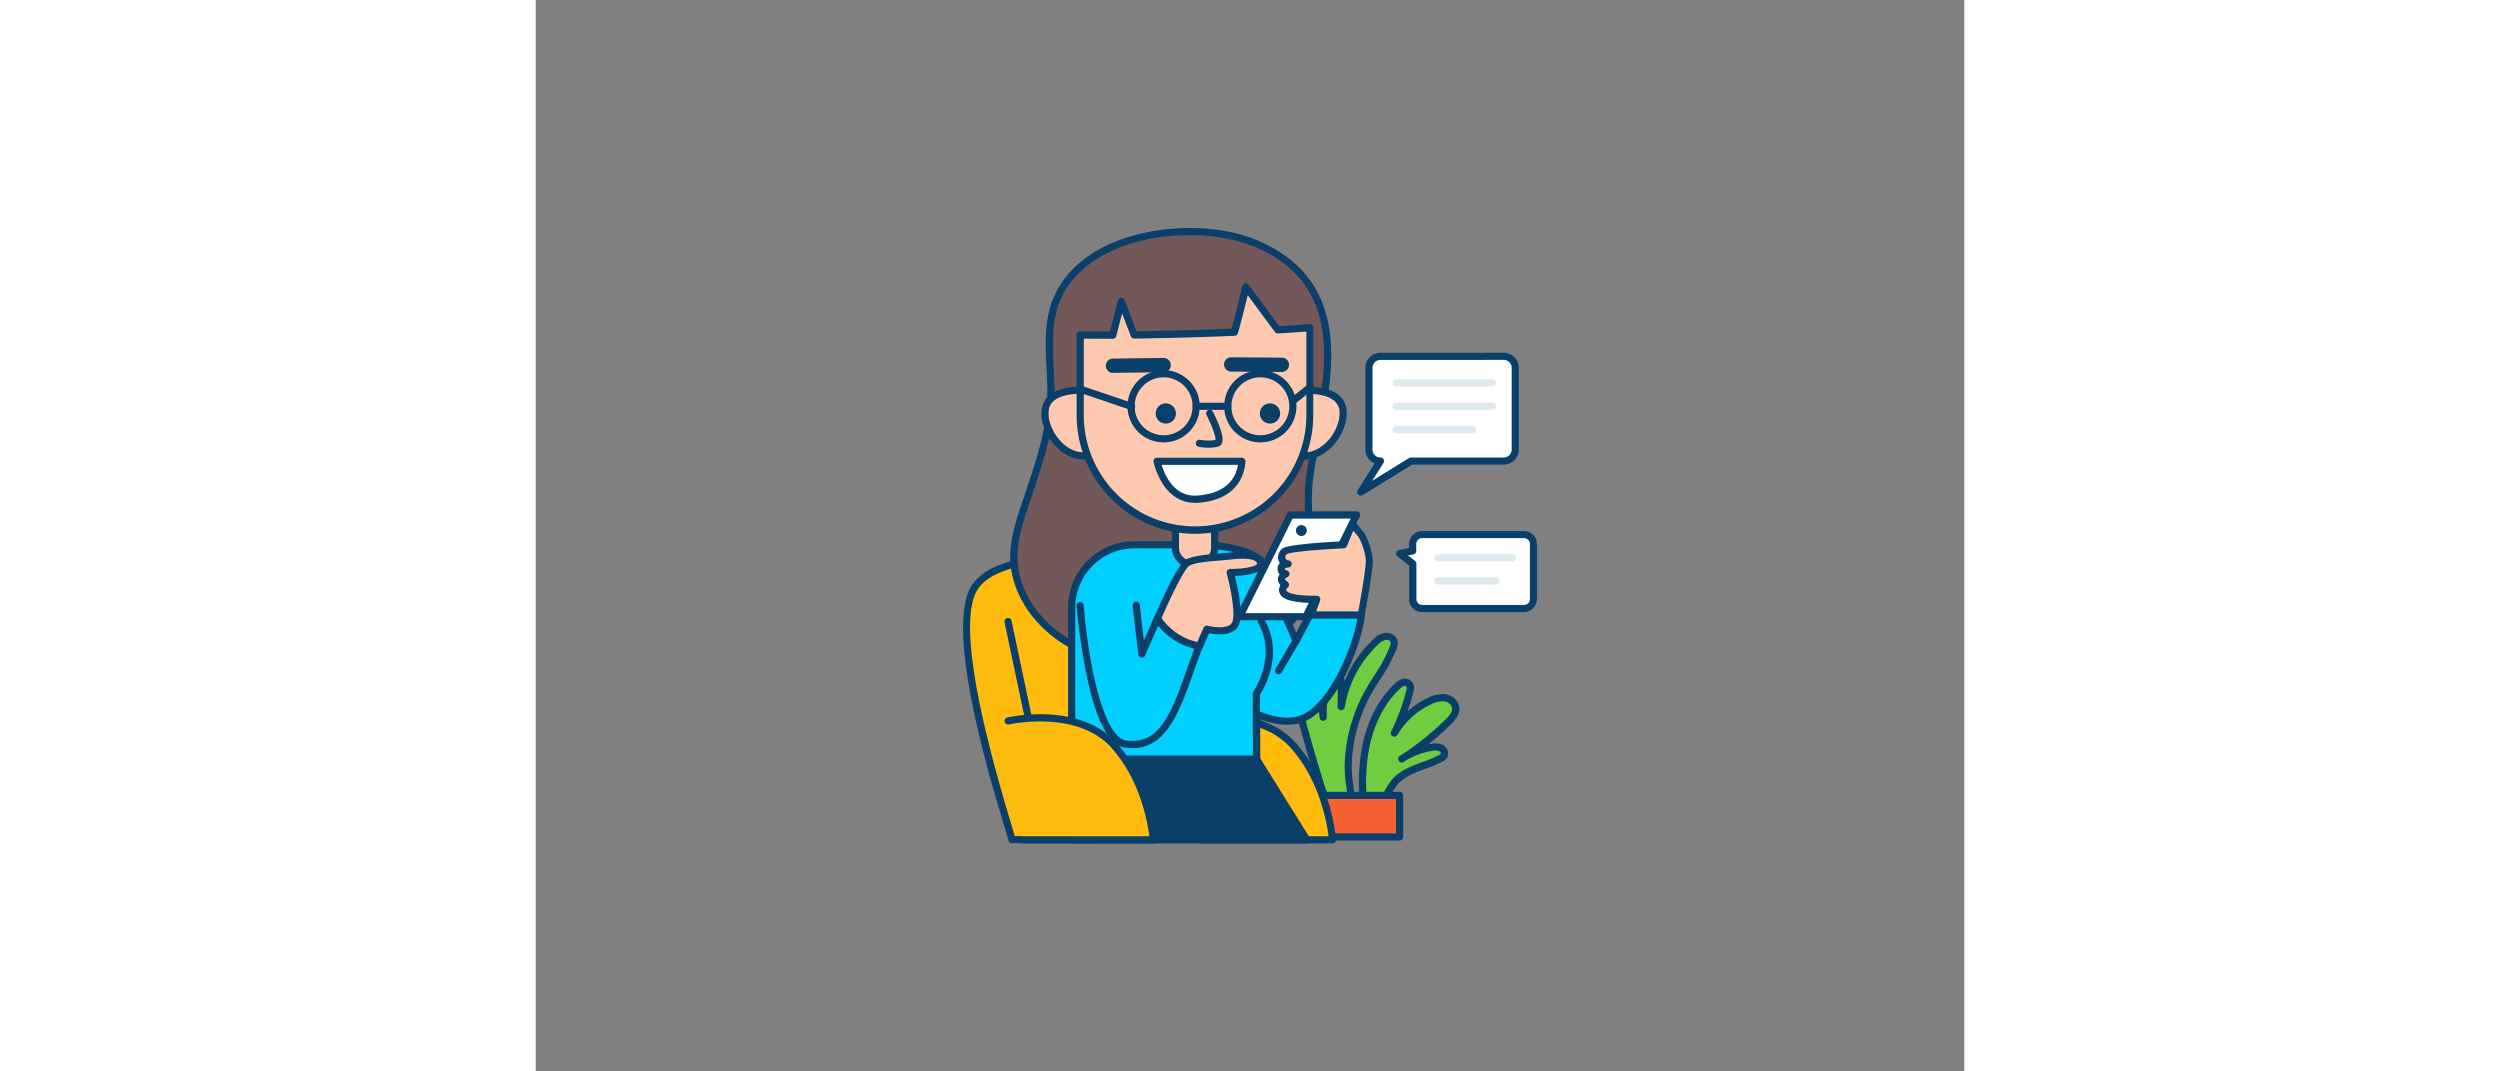 <svg xmlns="http://www.w3.org/2000/svg" viewBox="0 0 400 300" data-imageid="school-6" imageName="Chatting" class="illustrations_image" style="width: 700px;"><rect x="0" y="0" width="400" height="300" fill="#808080" stroke="none"/><g id="_101_chatting_outline" data-name="#101_chatting_outline"><path d="M233.14,193.7c2.34-4.16,5.38-8,7-12.5a2.89,2.89,0,0,0,.24-1.44,2.2,2.2,0,0,0-2.57-1.53,5.56,5.56,0,0,0-2.79,1.7,32.26,32.26,0,0,0-9.5,18l.07-6.26c0-1.22-.21-2.78-1.39-3.1-1.38-.37-2.35,1.33-2.69,2.71a36.21,36.21,0,0,0-1,9.62c-.21-1.93-.48-4-1.79-5.42s-4-1.63-5,.08a4.64,4.64,0,0,0,0,3.3q2.76,10.4,5.93,20.68c.65,2.14,1.39,4.37,3,5.9,2,1.91,5.61,2.3,5.59-1.08s-.9-6.82-.78-10.31A44.76,44.76,0,0,1,233.14,193.7Z" fill="#70cc40"/><path d="M226,227.87a6.08,6.08,0,0,1-4-1.72c-1.73-1.64-2.51-3.84-3.28-6.33-2.11-6.83-4.1-13.8-5.93-20.73a5.37,5.37,0,0,1,.05-4,3.29,3.29,0,0,1,2.59-1.71,4.76,4.76,0,0,1,4,1.42c.12.14.23.27.34.42a37.05,37.05,0,0,1,.78-4.18,5.39,5.39,0,0,1,2-3.17,2.38,2.38,0,0,1,1.89-.26c.86.23,1.86,1,2.08,3.06a33.2,33.2,0,0,1,7.79-11.45,6.55,6.55,0,0,1,3.32-2,3.55,3.55,0,0,1,2.59.6,2.74,2.74,0,0,1,1.13,1.76,4.06,4.06,0,0,1-.28,1.94,44.09,44.09,0,0,1-4.64,8.72c-.82,1.28-1.66,2.6-2.4,3.93h0a43.75,43.75,0,0,0-5.55,19.87,35.15,35.15,0,0,0,.38,5.43,42.49,42.49,0,0,1,.4,4.84,3.23,3.23,0,0,1-1.85,3.27A3.58,3.58,0,0,1,226,227.87Zm-10-32.55-.3,0a1.37,1.37,0,0,0-1.08.66,3.81,3.81,0,0,0,.11,2.58c1.82,6.9,3.81,13.84,5.91,20.65.68,2.21,1.36,4.16,2.75,5.47,1,.93,2.45,1.41,3.25,1.06.17-.07.65-.28.65-1.42a38.92,38.92,0,0,0-.39-4.61,37.23,37.23,0,0,1-.39-5.74,45.67,45.67,0,0,1,5.81-20.78h0c.77-1.38,1.62-2.72,2.45-4a41.57,41.57,0,0,0,4.44-8.32,2.34,2.34,0,0,0,.19-1,.76.76,0,0,0-.31-.45,1.57,1.57,0,0,0-1.1-.25,4.92,4.92,0,0,0-2.27,1.44,31.15,31.15,0,0,0-9.2,17.42,1,1,0,0,1-1.08.83,1,1,0,0,1-.91-1l.07-6.26c0-1.2-.24-2-.65-2.12a.44.44,0,0,0-.36,0,3.38,3.38,0,0,0-1.1,1.93,35.47,35.47,0,0,0-1,9.35,1,1,0,0,1-2,.13c-.21-2-.47-3.7-1.53-4.84A2.76,2.76,0,0,0,216,195.32Zm17.19-1.62h0Z" fill="#093f68"/><path d="M232.32,209.66c1.2-6.44,4-12.73,8.68-17.31a4.42,4.42,0,0,1,1.82-1.21,1.69,1.69,0,0,1,1.93.69,2.43,2.43,0,0,1,0,1.72,58.2,58.2,0,0,1-4.33,11.71,22.64,22.64,0,0,1,9.82-8.94,7.89,7.89,0,0,1,4.26-.93,3.46,3.46,0,0,1,3.08,2.71c.21,1.55-.95,2.92-2.06,4a79,79,0,0,1-12.91,10.37,21.39,21.39,0,0,1,8.29-3.2,4.16,4.16,0,0,1,2.57.19,1.65,1.65,0,0,1,.82,2.18,2.33,2.33,0,0,1-.94.75c-4.19,2.19-9.34,2.87-12.57,6.32-2.51,2.67-3.33,6.47-5.15,9.65a3.65,3.65,0,0,1-1.78,1.77c-2.85,1-2.24-7.11-2.29-8.71A54.63,54.63,0,0,1,232.32,209.66Z" fill="#70cc40"/><path d="M233.39,231.22a2,2,0,0,1-1.2-.39c-1.63-1.19-1.71-4.79-1.65-8.38,0-.42,0-.77,0-1a54.65,54.65,0,0,1,.79-12h0c.94-5.08,3.26-12.3,9-17.84a5.29,5.29,0,0,1,2.27-1.47,2.67,2.67,0,0,1,3.07,1.21,3.36,3.36,0,0,1,.07,2.41c-.46,1.85-1,3.67-1.66,5.47a23.3,23.3,0,0,1,5.75-3.84,8.82,8.82,0,0,1,4.82-1,4.46,4.46,0,0,1,3.95,3.57c.25,2-1.05,3.56-2.36,4.86a81.75,81.75,0,0,1-6.29,5.61c.27-.06.54-.1.82-.15a5.18,5.18,0,0,1,3.18.29,2.89,2.89,0,0,1,1.44,1.77,2.29,2.29,0,0,1-.22,1.82,3.32,3.32,0,0,1-1.34,1.12,40.38,40.38,0,0,1-4.73,2c-2.89,1.06-5.63,2.07-7.57,4.14a18.75,18.75,0,0,0-3.22,5.68,36.17,36.17,0,0,1-1.8,3.78,4.53,4.53,0,0,1-2.31,2.23A2.36,2.36,0,0,1,233.39,231.22Zm0-2a.25.25,0,0,0,.14,0,2.79,2.79,0,0,0,1.23-1.32,35.58,35.58,0,0,0,1.69-3.58A20.68,20.68,0,0,1,240,218c2.27-2.42,5.36-3.55,8.34-4.65a37.18,37.18,0,0,0,4.49-1.87,1.61,1.61,0,0,0,.56-.39.3.3,0,0,0,0-.23.92.92,0,0,0-.44-.53,3.35,3.35,0,0,0-1.95-.09,20.27,20.27,0,0,0-7.72,2.93l-.19.12a1,1,0,1,1-1.09-1.67l.2-.13A78.78,78.78,0,0,0,254.8,201.4c1-1,1.93-2.07,1.78-3.17a2.52,2.52,0,0,0-2.22-1.85,7,7,0,0,0-3.71.85,21.67,21.67,0,0,0-9.37,8.54,1,1,0,0,1-1.34.37,1,1,0,0,1-.42-1.32,58.38,58.38,0,0,0,4.26-11.52,1.88,1.88,0,0,0,.08-1,.74.74,0,0,0-.78-.19,3.56,3.56,0,0,0-1.38,1c-5.33,5.18-7.51,12-8.4,16.78a53.77,53.77,0,0,0-.75,11.55c0,.24,0,.62,0,1.09-.09,5.73.56,6.61.84,6.73Zm0,0h0Z" fill="#093f68"/><rect x="215.92" y="222.71" width="25.97" height="11.64" fill="#f56132"/><path d="M241.89,235.34h-26a1,1,0,0,1-1-1V222.71a1,1,0,0,1,1-1h26a1,1,0,0,1,1,1v11.63A1,1,0,0,1,241.89,235.34Zm-25-2h24v-9.63h-24Z" fill="#093f68"/><path d="M133.36,235.16c0-1.12-19.54-58.23-10.15-71.08s49.92-6.34,55.41-5.5S213.47,235,213.47,235Z" fill="#ffbc0e"/><path d="M133.36,236.16a1,1,0,0,1-1-.92c-.07-.32-.52-1.82-1.05-3.55-4.26-14.05-17.23-56.82-8.92-68.2s38.66-8.62,56-6l.36.05c1.19.18,4,.61,20.25,39.1,7.94,18.79,15.3,37.71,15.38,37.9a1,1,0,0,1-.11.93,1,1,0,0,1-.82.43l-80.1.21Zm17.73-79c-14,0-23.45,2.54-27.08,7.5-5.12,7-2,29.37,9.23,66.44.47,1.56.75,2.48.91,3L212,234c-13.78-35.35-30.08-73.08-33.58-74.4l-.32-.05A181.34,181.34,0,0,0,151.09,157.17Z" fill="#093f68"/><path d="M182.42,201.84s19.32-4.44,29.46,6.62,11.21,26.7,11.21,26.7H186.4" fill="#ffbc0e"/><path d="M223.09,236.16H186.4a1,1,0,0,1,0-2H222c-.46-3.67-2.57-16-10.84-25-9.62-10.49-28.31-6.36-28.5-6.31a1,1,0,0,1-.45-1.95,45.75,45.75,0,0,1,11.2-.87c8.25.37,14.9,3.06,19.22,7.78C222.87,219,224,234.44,224.09,235.09a1,1,0,0,1-.27.75A1,1,0,0,1,223.09,236.16Z" fill="#093f68"/><polygon points="150.07 212.56 150.07 235.16 215.92 235.16 201.83 212.54 150.07 212.56" fill="#093f68"/><path d="M215.92,236.16H150.07a1,1,0,0,1-1-1V212.55a1,1,0,0,1,1-1h51.76a1,1,0,0,1,.85.48l14.09,22.61a1,1,0,0,1,0,1A1,1,0,0,1,215.92,236.16Zm-64.85-2h63.05l-12.85-20.62h-50.2Z" fill="#093f68"/><path d="M138.28,137.63l-.26.77c-2,5.9-4.3,11.87-4.15,18.09.24,10,7.2,19,16,23.88s19.14,6,29.17,5.79c7.42-.19,14.95-1.15,21.7-4.22s12.7-8.48,15.14-15.49c3.53-10.14-.67-21.37.73-32,2.26-17.27,10.63-39.26-.45-55.16-3.6-5.16-9-8.82-14.86-11.21-18-7.41-52.72-2.7-56.9,20.9-1.39,7.85.21,16.17-.2,24.09C143.75,121.4,140.87,129.76,138.28,137.63Z" fill="#725858"/><path d="M176.62,187.19c-11.06,0-20-1.95-27.25-5.94-9.79-5.39-16.27-15.1-16.5-24.74-.13-5.62,1.7-11,3.46-16.22.25-.74.5-1.47.74-2.21l.62-1.85c2.5-7.57,5.08-15.4,5.5-23.23.16-3.14,0-6.42-.16-9.6-.23-4.82-.48-9.81.37-14.61,1.43-8,6.44-14.63,14.5-19.06,12.21-6.72,31-7.83,43.77-2.59,6.64,2.72,11.93,6.72,15.3,11.55,8.88,12.74,5.61,29.31,2.73,43.92-.83,4.2-1.61,8.17-2.11,12a62.72,62.72,0,0,0,.22,13.41c.55,6.26,1.12,12.73-1,18.81-2.35,6.75-8.06,12.61-15.66,16.07-6,2.71-13,4.08-22.1,4.3C178.23,187.18,177.42,187.19,176.62,187.19Zm6.26-121.35c-8.1,0-16.78,1.66-24,5.64-7.52,4.13-12.18,10.24-13.5,17.66-.81,4.58-.57,9.45-.34,14.16a97.26,97.26,0,0,1,.15,9.81c-.42,8.1-3.05,16-5.6,23.75l-.35,1.09h0l-.26.76c-.24.74-.49,1.48-.74,2.22-1.71,5-3.48,10.27-3.36,15.53.21,8.94,6.28,18,15.47,23,7.46,4.11,16.83,6,28.66,5.67,8.83-.22,15.61-1.53,21.32-4.13,7.1-3.23,12.43-8.67,14.6-14.91,2-5.67,1.46-11.65.9-18a64,64,0,0,1-.21-13.84c.5-3.84,1.29-7.84,2.13-12.07,2.8-14.23,6-30.35-2.41-42.39-3.15-4.52-8.13-8.27-14.42-10.85A49,49,0,0,0,182.88,65.84Zm-44.6,71.79h0Z" fill="#093f68"/><path d="M217.25,171.18l-4.39,8.26s-4.09-9.35-6.51-15.27c-.77-1.87,1.33-11.64-22.35-11.64H167.67a17.6,17.6,0,0,0-17.6,17.6v42.41h51.76V199.93s5.78,2.8,11,1.8c9.82-1.86,17.5-21.38,18.29-29.53Z" fill="#00cfff" class="target-color"/><path d="M201.83,213.54H150.07a1,1,0,0,1-1-1V170.13a18.62,18.62,0,0,1,18.6-18.6H184c19.08,0,22.38,6.11,23.12,11.44a5.93,5.93,0,0,0,.15.82c1.74,4.24,4.36,10.3,5.68,13.35l3.41-6.43a1,1,0,0,1,1-.53l13.9,1a1,1,0,0,1,.92,1.09c-.76,7.92-8.4,28.39-19.09,30.43-4,.75-8.1-.48-10.22-1.29v11.11A1,1,0,0,1,201.83,213.54Zm-50.76-2h49.76V199.93a1,1,0,0,1,.47-.85,1,1,0,0,1,1-.05c.06,0,5.56,2.64,10.41,1.72,8.79-1.67,16.11-19.42,17.35-27.63l-12.2-.89-4.08,7.68a1,1,0,0,1-.92.53,1,1,0,0,1-.88-.6c0-.09-4.12-9.43-6.52-15.29a5.5,5.5,0,0,1-.28-1.31c-.4-2.9-1.36-9.71-21.14-9.71H167.67a16.62,16.62,0,0,0-16.6,16.6Z" fill="#093f68"/><path d="M179.13,147h11a0,0,0,0,1,0,0v6.34a4.67,4.67,0,0,1-4.67,4.67H183.8a4.67,4.67,0,0,1-4.67-4.67V147A0,0,0,0,1,179.13,147Z" fill="#ffc9b0"/><path d="M185.44,159H183.8a5.68,5.68,0,0,1-5.67-5.66V147a1,1,0,0,1,1-1h11a1,1,0,0,1,1,1v6.35A5.67,5.67,0,0,1,185.44,159Zm-5.31-11v5.35A3.67,3.67,0,0,0,183.8,157h1.64a3.67,3.67,0,0,0,3.67-3.66V148Z" fill="#093f68"/><path d="M163.92,118.43c0,5.09-4.77,9.22-10.66,9.22s-10.67-6.79-10.67-11.88,4.78-6.55,10.67-6.55S163.92,113.34,163.92,118.43Z" fill="#ffc9b0"/><path d="M153.26,128.65c-6.28,0-11.67-7.08-11.67-12.88,0-5,3.93-7.55,11.67-7.55,6.43,0,11.66,4.58,11.66,10.21S159.69,128.65,153.26,128.65Zm0-18.43c-9.67,0-9.67,4.17-9.67,5.55,0,4.79,4.55,10.88,9.67,10.88,5.32,0,9.66-3.69,9.66-8.22S158.58,110.22,153.26,110.22Z" fill="#093f68"/><path d="M226.08,115.77c0,5.09-4.77,11.88-10.66,11.88s-10.66-4.13-10.66-9.22,4.77-9.21,10.66-9.21S226.08,110.68,226.08,115.77Z" fill="#ffc9b0"/><path d="M215.42,128.65c-6.43,0-11.66-4.58-11.66-10.22s5.23-10.21,11.66-10.21c7.74,0,11.66,2.54,11.66,7.55C227.08,121.57,221.7,128.65,215.42,128.65Zm0-18.43c-5.33,0-9.66,3.68-9.66,8.21s4.33,8.22,9.66,8.22c5.11,0,9.66-6.09,9.66-10.88C225.08,114.39,225.08,110.22,215.42,110.22Z" fill="#093f68"/><path d="M216.78,91.77v24.45a32.16,32.16,0,1,1-64.32,0V93.83s3.41,0,9.1,0L164,84.45l3.55,9.31c7.58-.1,17.41-.32,28.09-.77h0c1.25-4.33,3.25-12.66,3.25-12.66l8.9,12.05C210.77,92.19,213.78,92,216.78,91.77Z" fill="#ffc9b0"/><path d="M184.62,149.47a33.25,33.25,0,0,1-33.16-33.25V93.83a1,1,0,0,1,1-1s3.16,0,8.32,0L163,84.2a1,1,0,0,1,1.91-.11l3.3,8.66c6.37-.09,15.92-.29,26.64-.73,1.23-4.4,3-11.86,3-11.94a1,1,0,0,1,.77-.74,1,1,0,0,1,1,.38l8.57,11.62c2.81-.18,5.63-.36,8.45-.57a1,1,0,0,1,1.07,1v24.45A33.24,33.24,0,0,1,184.62,149.47ZM153.46,94.83v21.39a31.16,31.16,0,1,0,62.32,0V92.84c-2.65.19-5.3.37-7.94.52A1,1,0,0,1,207,93l-7.63-10.33c-.68,2.76-1.89,7.62-2.75,10.6a1,1,0,0,1-.93.76c-11.43.48-21.6.68-28.11.77a1,1,0,0,1-.95-.65l-2.44-6.38-1.64,6.34a1,1,0,0,1-1,.75C157.71,94.84,154.88,94.84,153.46,94.83Z" fill="#093f68"/><path d="M161.62,104.4a2,2,0,0,1,0-4l14.2-.18h0a2,2,0,0,1,0,4l-14.2.18Z" fill="#093f68"/><path d="M208.93,104.14h0l-14.2-.09a2,2,0,0,1,0-4h0l14.2.09a2,2,0,0,1,0,4Z" fill="#093f68"/><path d="M197.68,129.16H174s2.22,11.16,11.19,10.6C198,139,197.68,129.16,197.68,129.16Z" fill="#fff"/><path d="M184.51,140.78c-9.14,0-11.49-11.31-11.52-11.43a1,1,0,0,1,1-1.19h23.71a1,1,0,0,1,1,1c0,.11.21,10.78-13.46,11.64Zm-9.25-10.62c.82,2.71,3.42,9,9.83,8.6,9.48-.59,11.22-6.28,11.53-8.6Z" fill="#093f68"/><path d="M201.78,207a1,1,0,0,1-1-1V194.21a1,1,0,0,1,.18-.57c.07-.1,6.68-9.72,1.36-19.12a1,1,0,0,1,.37-1.36,1,1,0,0,1,1.37.37c5.5,9.71-.14,19.24-1.28,21V206A1,1,0,0,1,201.78,207Z" fill="#093f68"/><path d="M188.57,125.36a17.53,17.53,0,0,1-2.92-.25,1,1,0,0,1-.81-1.15,1,1,0,0,1,1.16-.82,13.84,13.84,0,0,0,4.34.06c.13-.91-1-4-2.51-7a1,1,0,0,1,1.78-.92c1,2,3.39,6.9,2.52,8.84a1.69,1.69,0,0,1-1.12.95A10.48,10.48,0,0,1,188.57,125.36Z" fill="#093f68"/><ellipse cx="205.6" cy="115.77" rx="2.84" ry="2.84" fill="#093f68"/><ellipse cx="176.43" cy="115.77" rx="2.84" ry="2.84" fill="#093f68"/><path d="M202.91,123.87A10.11,10.11,0,1,1,213,113.76,10.11,10.11,0,0,1,202.91,123.87Zm0-18.22a8.11,8.11,0,1,0,8.1,8.11A8.12,8.12,0,0,0,202.91,105.65Z" fill="#093f68"/><path d="M175.81,123.87a10.11,10.11,0,1,1,10.11-10.11A10.11,10.11,0,0,1,175.81,123.87Zm0-18.22a8.11,8.11,0,1,0,8.11,8.11A8.11,8.11,0,0,0,175.81,105.65Z" fill="#093f68"/><path d="M193.8,114.76h-8.88a1,1,0,0,1,0-2h8.88a1,1,0,0,1,0,2Z" fill="#093f68"/><path d="M211.89,113.35a1,1,0,0,1-.77-.37,1,1,0,0,1,.15-1.4l5-4a1,1,0,0,1,1.4.15,1,1,0,0,1-.15,1.41l-5,4A1,1,0,0,1,211.89,113.35Z" fill="#093f68"/><path d="M166.71,114.76a1,1,0,0,1-.33-.05l-13.44-4.54a1,1,0,1,1,.64-1.9L167,112.81a1,1,0,0,1-.32,2Z" fill="#093f68"/><path d="M168.19,169.52c.6,5.74,1.58,13.67,1.58,13.67l4.35-10.05s5.55-3.59,9.7-.87c2.25,1.48,2,8.66,2,8.66-5.52,14.23-8.34,28.71-20,27.45-10.31,0-13.31-38.55-13.34-38.86" fill="#00cfff" class="target-color"/><path d="M167.2,209.46a14.41,14.41,0,0,1-1.45-.08c-4.78,0-8.48-6.41-11.31-19.43a173.17,173.17,0,0,1-3-20.26,1,1,0,0,1,.9-1.12,1,1,0,0,1,1.09.85s0,.09,0,.1c1.53,18.23,6,37.86,12.33,37.86h.11c9,1,12.31-8.26,16.47-20,.78-2.19,1.58-4.44,2.45-6.69.07-2.68-.37-6.85-1.56-7.62-3.1-2-7.31.12-8.36.72l-4.22,9.76a1,1,0,0,1-1.06.59,1,1,0,0,1-.85-.87c0-.08-1-8-1.58-13.68a1,1,0,0,1,.89-1.1,1,1,0,0,1,1.1.89c.33,3.22.79,7.16,1.13,10l2.88-6.66a1.06,1.06,0,0,1,.37-.44c.25-.16,6.15-3.91,10.8-.86,2.59,1.69,2.5,8.23,2.46,9.52a1.3,1.3,0,0,1-.07.33c-.88,2.28-1.7,4.58-2.49,6.8C180.36,199.06,176.66,209.45,167.2,209.46Z" fill="#093f68"/><path d="M185.83,180.93l2.07-4.79s6.25,1.71,7.95-1.39-1.4-14.47-1.4-14.47,8.7,0,8.52-2.51-4.83-2.59-8.37-2.15-10,.55-12.19,1.94-8.29,15.58-8.29,15.58S177.35,179.22,185.83,180.93Z" fill="#ffc9b0"/><path d="M185.83,181.93l-.2,0c-8.84-1.78-12.25-8-12.4-8.3a1,1,0,0,1,0-.86c1-2.42,6.31-14.56,8.69-16,1.86-1.16,5.91-1.49,9.48-1.79,1.14-.1,2.22-.18,3.11-.29,2.85-.35,6.62-.46,8.42,1a2.87,2.87,0,0,1,1.07,2,2.12,2.12,0,0,1-.6,1.61c-1.41,1.51-5.43,1.87-7.64,1.95.79,3.19,2.54,11.15,1,14-1.64,3-6.29,2.45-8.23,2.07l-1.74,4A1,1,0,0,1,185.83,181.93Zm-10.59-8.87a16.76,16.76,0,0,0,10,6.71l1.75-4a1,1,0,0,1,1.18-.57c1.42.39,5.73,1.06,6.8-.9s-.33-9.48-1.49-13.72a1,1,0,0,1,1-1.27h.09c2.57,0,6.5-.41,7.37-1.34.07-.07.07-.09.06-.1a.83.83,0,0,0-.34-.64c-.95-.78-3.53-1-6.9-.59-.92.11-2,.21-3.2.3-3.18.27-7.13.59-8.59,1.5C181.74,159.15,178.13,166.35,175.24,173.06Z" fill="#093f68"/><polygon points="211.31 144.2 229.86 144.2 215.65 172.68 197.1 172.68 211.31 144.2" fill="#fff"/><path d="M215.65,173.68H197.1a1,1,0,0,1-.85-.47,1,1,0,0,1-.05-1l14.21-28.49a1,1,0,0,1,.9-.55h18.55a1,1,0,0,1,.85.47,1,1,0,0,1,0,1l-14.21,28.49A1,1,0,0,1,215.65,173.68Zm-16.94-2H215l13.22-26.48H211.92Z" fill="#093f68"/><path d="M233.42,157c0-1.78-1.13-6-2.66-7.79s-2.14-2.53-2.14-2.53l-2.41,5.84s-15.08.72-16.49,1.82a2,2,0,0,0,.77,3.52s-1.54.24-1.68,1a1.43,1.43,0,0,0,1.29,1.82s-2.71,1.28-.13,3c0,0-2,1.66.25,2.95s8.55,1.16,8.55,1.16L217,172.2h14.11S233.46,159.94,233.42,157Z" fill="#ffc9b0"/><path d="M231.15,173.2H217a1,1,0,0,1-.83-.44,1,1,0,0,1-.1-.93l1.19-3c-2.11-.05-5.81-.27-7.58-1.3a2.72,2.72,0,0,1-1.55-2.11,2.58,2.58,0,0,1,.4-1.57,2.35,2.35,0,0,1-.71-1.81,2.31,2.31,0,0,1,.47-1.19l-.1-.13a2.49,2.49,0,0,1-.4-2.05,1.72,1.72,0,0,1,.58-1,2.74,2.74,0,0,1-.45-1,3.15,3.15,0,0,1,1.14-3.08c1.44-1.11,11.5-1.75,16.42-2l2.17-5.25a1,1,0,0,1,.79-.61,1,1,0,0,1,.92.37s.62.76,2.12,2.49c1.76,2,2.88,6.62,2.9,8.44h0c0,3-2.2,14.88-2.29,15.38A1,1,0,0,1,231.15,173.2Zm-12.64-2h11.81c.51-2.78,2.13-11.81,2.1-14.18h0c0-1.7-1.13-5.66-2.42-7.15l-1.09-1.27-1.78,4.31a1,1,0,0,1-.88.62c-7,.34-14.94,1-15.95,1.63a1.14,1.14,0,0,0-.39,1.06.94.94,0,0,0,.81.67,1,1,0,0,1-.08,2,2.89,2.89,0,0,0-.86.28.48.48,0,0,0,0,.34.64.64,0,0,0,.38.18,1,1,0,0,1,.33,1.9c-.32.15-.67.46-.68.61s.11.3.68.7a1,1,0,0,1,.44.77,1,1,0,0,1-.36.82c-.19.17-.47.54-.45.76s.22.36.56.55c1.63.95,6.35,1.07,8,1a1,1,0,0,1,.84.43,1,1,0,0,1,.11.94Z" fill="#093f68"/><path d="M208,188.79a.93.93,0,0,1-.5-.14,1,1,0,0,1-.36-1.36l4.91-8.36a1,1,0,0,1,1.72,1l-4.9,8.35A1,1,0,0,1,208,188.79Z" fill="#093f68"/><circle cx="214.39" cy="148.55" r="1.53" fill="#093f68"/><path d="M271.09,99.77H236.57a3.23,3.23,0,0,0-3.23,3.23v22.86a3.23,3.23,0,0,0,3.23,3.23h0L231,137.78l14.05-8.69h26a3.23,3.23,0,0,0,3.22-3.23V103A3.23,3.23,0,0,0,271.09,99.77Z" fill="#fff"/><path d="M231,138.78a1,1,0,0,1-.71-.3,1,1,0,0,1-.14-1.24l4.76-7.47a4.24,4.24,0,0,1-2.61-3.91V103a4.24,4.24,0,0,1,4.23-4.23h34.52a4.23,4.23,0,0,1,4.22,4.23v22.86a4.23,4.23,0,0,1-4.22,4.23H245.38l-13.82,8.54A1,1,0,0,1,231,138.78Zm5.53-38a2.23,2.23,0,0,0-2.23,2.23v22.86a2.23,2.23,0,0,0,2.23,2.23,1,1,0,0,1,.84,1.54l-3.18,5,10.33-6.39a1,1,0,0,1,.53-.15h26a2.23,2.23,0,0,0,2.22-2.23V103a2.23,2.23,0,0,0-2.22-2.23Z" fill="#093f68"/><path d="M245.55,152.33v1.91c-1.76.35-3.66.76-3.66.76l3.66,2.84v9.89a2.67,2.67,0,0,0,2.67,2.66h28.46a2.66,2.66,0,0,0,2.66-2.66v-15.4a2.66,2.66,0,0,0-2.66-2.66H248.22A2.67,2.67,0,0,0,245.55,152.33Z" fill="#fff"/><path d="M276.68,171.39H248.22a3.67,3.67,0,0,1-3.67-3.66v-9.4l-3.27-2.54a1,1,0,0,1-.36-1,1,1,0,0,1,.76-.75s1.38-.3,2.87-.6v-1.09a3.67,3.67,0,0,1,3.67-3.66h28.46a3.66,3.66,0,0,1,3.66,3.66v15.4A3.66,3.66,0,0,1,276.68,171.39Zm-32.47-15.86,2,1.52a1,1,0,0,1,.38.79v9.89a1.66,1.66,0,0,0,1.67,1.66h28.46a1.66,1.66,0,0,0,1.66-1.66v-15.4a1.67,1.67,0,0,0-1.66-1.66H248.22a1.67,1.67,0,0,0-1.67,1.66v1.91a1,1,0,0,1-.8,1Zm1.34-1.29h0Z" fill="#093f68"/><path d="M267.92,108.22h-27a1,1,0,0,1,0-2h27a1,1,0,0,1,0,2Z" fill="#dfeaef"/><path d="M267.92,114.77h-27a1,1,0,0,1,0-2h27a1,1,0,0,1,0,2Z" fill="#dfeaef"/><path d="M262.29,121.32h-21.4a1,1,0,0,1,0-2h21.4a1,1,0,0,1,0,2Z" fill="#dfeaef"/><path d="M273.43,157.19H252.59a1,1,0,1,1,0-2h20.84a1,1,0,0,1,0,2Z" fill="#dfeaef"/><path d="M268.92,163.67H252.59a1,1,0,0,1,0-2h16.33a1,1,0,0,1,0,2Z" fill="#dfeaef"/><path d="M132.27,201.84s19.32-4.44,29.46,6.62,11.21,26.7,11.21,26.7H136.25" fill="#ffbc0e"/><path d="M172.94,236.16H136.25a1,1,0,0,1,0-2h35.58c-.46-3.67-2.57-16-10.84-25-9.62-10.49-28.31-6.36-28.5-6.31a1,1,0,0,1-.45-1.95,45.75,45.75,0,0,1,11.2-.87c8.25.37,14.9,3.06,19.22,7.78,10.26,11.19,11.43,26.66,11.48,27.31a1,1,0,0,1-.27.75A1,1,0,0,1,172.94,236.16Z" fill="#093f68"/><path d="M137.8,201.23a1,1,0,0,1-1-.8l-5.53-26.2a1,1,0,0,1,.77-1.18,1,1,0,0,1,1.19.77l5.53,26.2a1,1,0,0,1-.78,1.19Z" fill="#093f68"/></g></svg>